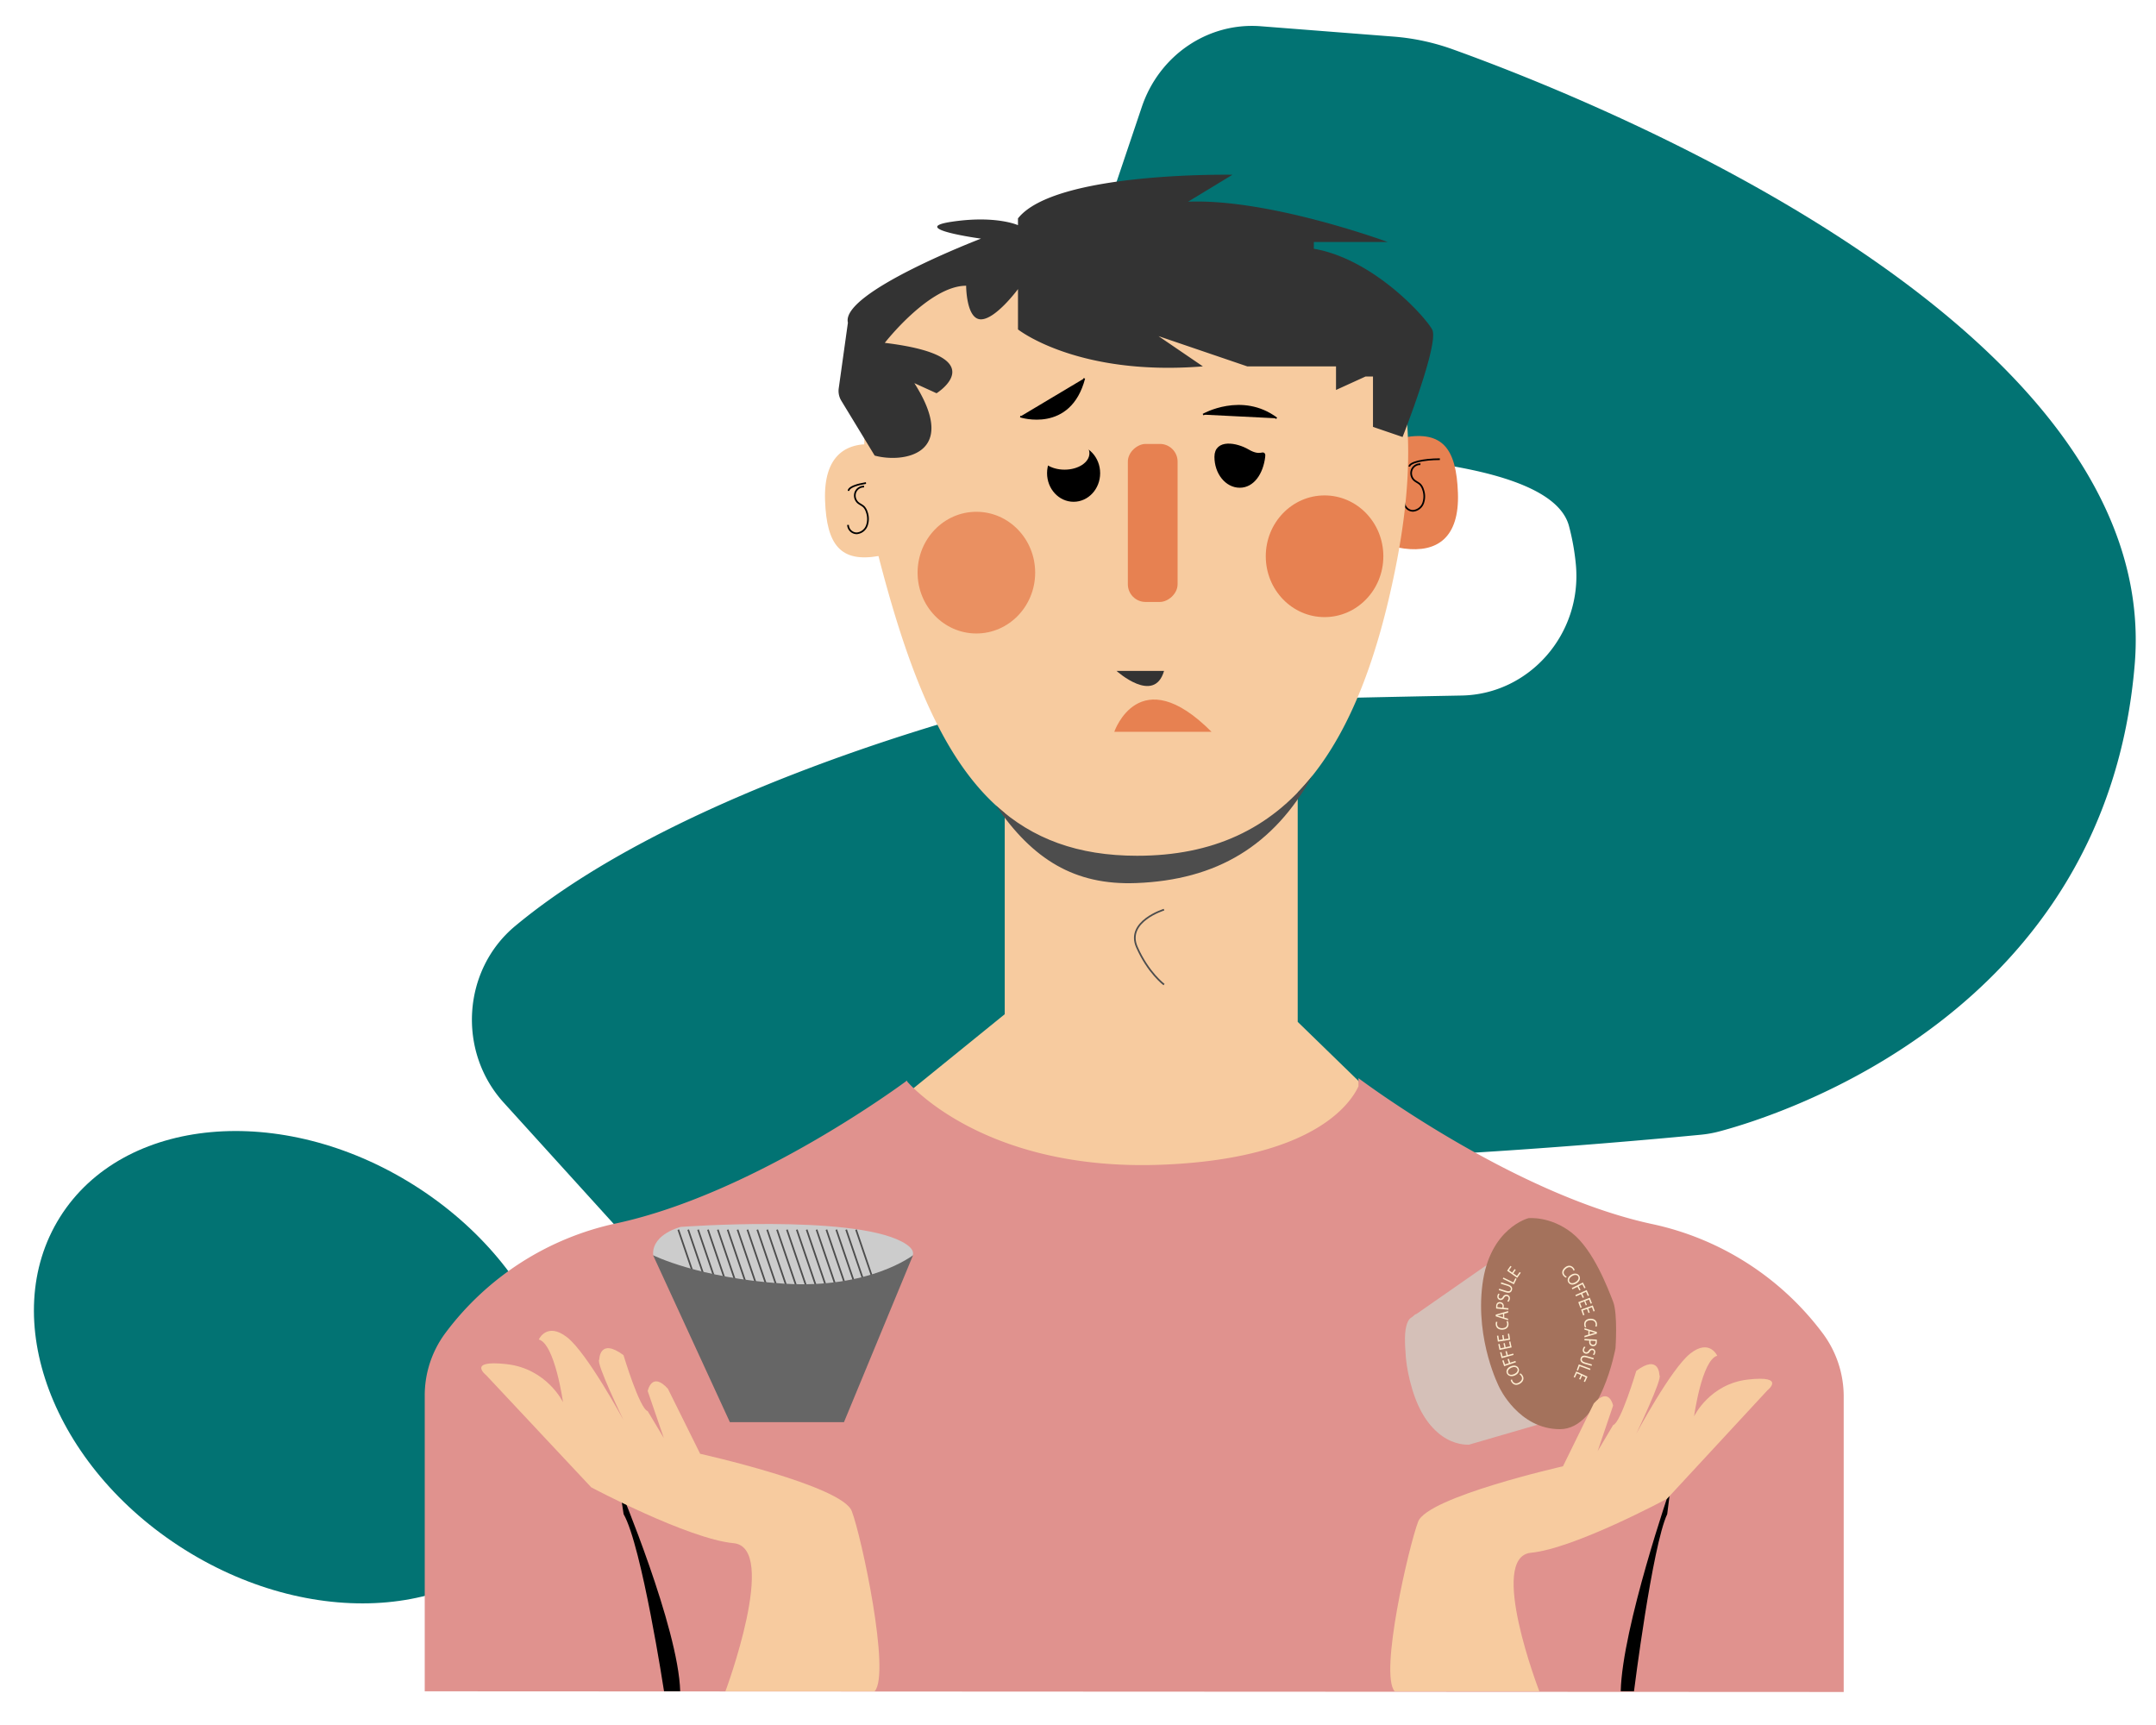 <svg id="Layer_1" data-name="Layer 1" xmlns="http://www.w3.org/2000/svg" viewBox="0 0 1280 1024"><defs><style>.cls-1,.cls-17,.cls-5,.cls-7{fill:none;}.cls-2{fill:#027373;}.cls-3{fill:#f7cb9f;}.cls-4,.cls-8{fill:#e78151;}.cls-12,.cls-5,.cls-6{stroke:#000;}.cls-17,.cls-7{stroke:#4d4d4d;}.cls-8{opacity:0.8;}.cls-9{fill:#333;}.cls-10{fill:#4d4d4d;}.cls-11{fill:#e0928e;}.cls-12{stroke-width:2px;}.cls-13{fill:#d5c0b8;}.cls-14{fill:#a4725c;}.cls-15{fill:#feedd0;}.cls-16{fill:#ccc;}.cls-17{stroke-miterlimit:10;}.cls-18{fill:#666;}</style></defs><path class="cls-1" d="M319,186l16,5s3-11,9-13,21-12,21-12,12-10,6-23-36-7-36-7l-9,4,3,17s17-11,20-8,2,6,2,6-18,10-19,11S319,178,319,186Z"/><path class="cls-2" d="M299,654.49l84.69,93.37c24.69,27.23,65.52,30.38,93.67,7,44.33-36.8,112.14-81.71,169.53-71.27,86.92,15.81,325.93-6.39,363-10a67.16,67.16,0,0,0,10.71-1.92c36.25-9.6,229.85-70.38,246.79-277.63C1283.86,193,944.58,58.74,862.29,29.21a134,134,0,0,0-34.78-7.47l-79-6.16c-31.3-2.45-60.28,17.2-70.62,47.88L640.79,173.57c-15.91,47.19,18.52,96.34,66.79,95.31,91.34-1.94,213.38,3.18,223.93,43.45a139.57,139.57,0,0,1,4.09,23.05c3.71,41.2-27.81,76.75-67.78,77.5-87.4,1.65-273.24,5.7-289.06,10.69-16.9,5.33-180.34,49.08-272.92,126.15C274.49,575.82,271.45,624.13,299,654.49Z"/><ellipse class="cls-2" cx="177.51" cy="811.67" rx="127.82" ry="167.57" transform="translate(-604.33 530.52) rotate(-57.89)"/><path class="cls-3" d="M539.59,648.22l56.91-46.16V412.87H770.44V606.6l35.81,34.81c10.14,12-27.58,77.67-119.58,74.92C583.38,713.24,528,654.35,539.59,648.22Z"/><path class="cls-3" d="M489.83,297.05c-.92-26.69,12.48-35.49,31.88-33,17.47,2.26,31.87,14.77,31.87,33s-14.51,30-31.87,33C499.22,334,490.76,323.75,489.83,297.05Z"/><path class="cls-4" d="M865.56,292.64c.93,26.7-12.47,35.5-31.87,33-17.47-2.25-31.88-14.77-31.88-33s14.52-30,31.88-33C856.17,255.74,864.63,265.94,865.56,292.64Z"/><path class="cls-5" d="M843.28,275.56a5.33,5.33,0,0,0-5.1,3.25,5.68,5.68,0,0,0,1.23,6.07c1.16,1.11,2.75,1.64,3.85,2.8a7.79,7.79,0,0,1,1.6,2.92,12,12,0,0,1,.07,8,7,7,0,0,1-6,4.64,5.2,5.2,0,0,1-5.2-5"/><path class="cls-5" d="M513,288.86a5.34,5.34,0,0,0-5.1,3.25,5.67,5.67,0,0,0,1.24,6.07c1.15,1.11,2.74,1.64,3.85,2.8a7.91,7.91,0,0,1,1.59,2.92,12,12,0,0,1,.08,8.05,7,7,0,0,1-6,4.64,5.2,5.2,0,0,1-5.2-5"/><path class="cls-5" d="M503.76,291.41c0-3.07,10.2-5.55,22.82-5.55"/><path class="cls-3" d="M828.46,337.38c-10.81,53.87-26.69,94.73-49.17,122.94,0,0,0,0,0,0-25.49,32-59.47,47.68-104.2,47.69-35.14,0-62.13-10-83.84-29.92-30.31-27.75-50.3-74.79-67.79-140.66a313.7,313.7,0,0,1-9-47.39C502.7,179.77,567.86,122.87,675.91,124.65c94,1.52,153.9,38.44,159.66,129.22C837.1,277.84,834.84,305.56,828.46,337.38Z"/><rect class="cls-4" x="637.47" y="295.66" width="93.8" height="29.53" rx="10.5" transform="translate(994.79 -373.94) rotate(90)"/><path class="cls-6" d="M605.73,247.28s29.53,9.63,38-22.68"/><path class="cls-5" d="M836.71,277c0-2.44,8.1-4.41,18.12-4.41"/><path class="cls-6" d="M714.26,246.13s23-13.18,43.66,2.19"/><path class="cls-7" d="M691.08,540s-22.82,6.95-16.11,22.23,16.11,22.23,16.11,22.23"/><ellipse class="cls-8" cx="579.67" cy="339.93" rx="34.9" ry="36.12"/><ellipse class="cls-4" cx="786.38" cy="330.21" rx="34.9" ry="36.12"/><path class="cls-9" d="M662.89,398.28s22.32,20.14,28.19,0"/><path class="cls-4" d="M661.55,434.4s14.76-43.06,57.71,0"/><path class="cls-10" d="M779.28,460.34c-23.18,41.83-56.9,62.05-104.81,63.87-36.49,1.39-61.39-14.05-83.23-46.1C613,498,639.94,508,675.08,508,719.81,508,753.79,492.3,779.28,460.34Z"/><path class="cls-9" d="M519.28,270.44c16.55,4.56,50.72-.33,23.57-43l13.17,6s35.13-21.94-30.73-29.91c0,0,26.34-33.91,48.3-33.91,0,0,0,19.95,8.78,19.95s22-17.95,22-17.95v23.93s35.12,27.92,109.77,21.94l-26.34-17.95,52.69,17.95h52.69v14l17.56-8h4.39v29.92l17.57,6s22-55.84,17.56-63.82S815.09,153.66,780,147.67v-4h43.91s-70.26-25.92-118.56-23.93l26.35-16s-105.39-2-127.34,25.92v4s-13.18-6-39.52-2,17.56,10,17.56,10-83.43,31.91-79,49.86l-5.45,39a11.17,11.17,0,0,0,1.52,7.35Z"/><path class="cls-11" d="M1094.59,1004.4V829.15a62.69,62.69,0,0,0-12.3-37.46A171.16,171.16,0,0,0,980.5,726.55c-83.22-18.06-174-86.54-174-86.54l1.73,363.69-.39-362.3s-10.74,45.84-118.11,50-151.68-50-151.68-50l.46,361.89V641.43s-89,66.65-172.26,84.71a171.23,171.23,0,0,0-101.95,65.34,62.09,62.09,0,0,0-12.14,37V1004"/><path class="cls-12" d="M750.14,271.17c-1.16,9.51-6.31,17.36-14.1,17.36S722,280.76,722,271.17s12-7.44,18.79-3.48C748.88,272.46,750.61,267.27,750.14,271.17Z"/><ellipse class="cls-12" cx="637.39" cy="280.89" rx="14.76" ry="15.98"/><ellipse class="cls-3" cx="632.02" cy="269.08" rx="14.76" ry="9.72"/><path class="cls-13" d="M872.27,857.55l68.19-19.83s18.28-15.19-1.37-57.81S898.37,740,898.37,740l-60.79,42.34s-8.48,4.19,1.08,41S872.27,857.55,872.27,857.55Z"/><path class="cls-13" d="M872.13,857.62s9.16-12.25-7.51-45.73-24.3-31.69-24.3-31.69c-4.26,3.21-9.82,17.59-2,44.08C847.23,854.35,863.85,855.28,872.13,857.62Z"/><path class="cls-14" d="M907.42,723.14s-23,5.82-27.31,39.32,10.06,61.17,10.06,61.17,11.5,24.76,35.94,24.76,33-48.06,33-48.06,1.44-20.39-1.43-27.67-11.5-30.59-24.44-40.78S907.42,723.14,907.42,723.14Z"/><path class="cls-15" d="M929.72,758.43a3.63,3.63,0,0,1-1.4-1c-1.22-1.37-1.17-3.27.63-4.88s3.8-1.53,5.14,0a3.34,3.34,0,0,1,.79,1.37l-.72.36a2.72,2.72,0,0,0-.64-1.18c-1-1.14-2.51-1.17-3.95.12S928,755.8,929,757a3,3,0,0,0,1.14.82Z"/><path class="cls-15" d="M936,761.77c-2.14,1.35-4,.91-4.88-.49s-.29-3.28,1.59-4.47,3.94-1,4.87.5S937.83,760.61,936,761.77Zm-2.8-4.21c-1.32.84-2.11,2.22-1.4,3.35s2.28,1,3.69.13c1.24-.78,2.16-2.16,1.42-3.35S934.56,756.7,933.19,757.56Z"/><path class="cls-15" d="M939.75,761.3l1.58,3.14-.71.35-1.2-2.38-2.18,1.1,1.11,2.2-.7.35-1.11-2.2-3,1.49-.38-.75Z"/><path class="cls-15" d="M942,765.81l1.39,3.22-.73.32-1.06-2.45-2.24,1,1,2.26-.72.32-1-2.26-3,1.32-.34-.77Z"/><path class="cls-15" d="M941.46,774.89l-.91-2.36-2.48,1,1,2.64-.75.28L937,773l6.86-2.64,1.26,3.28-.74.29-1-2.5-2.17.84.91,2.36Z"/><path class="cls-15" d="M943.06,779.42l-.84-2.39-2.5.88.94,2.66-.75.27-1.22-3.45,6.92-2.45,1.17,3.31-.74.27-.9-2.52-2.18.77.84,2.39Z"/><path class="cls-15" d="M941,788a3.91,3.91,0,0,1-.47-1.69c-.13-1.84,1.08-3.31,3.48-3.47s4,1.1,4.1,3.12a3.35,3.35,0,0,1-.22,1.57l-.79-.15a2.8,2.8,0,0,0,.21-1.34c-.1-1.52-1.28-2.45-3.2-2.32s-2.88,1.12-2.77,2.7a2.91,2.91,0,0,0,.4,1.35Z"/><path class="cls-15" d="M943,790l-2.3-.68v-.87l7.34,2.24v1l-7.35,2.2V793l2.31-.69Zm.74,2.14,2.11-.63c.48-.14.92-.24,1.34-.33v0l-1.32-.33-2.12-.65Z"/><path class="cls-15" d="M948,795.22a9,9,0,0,1,0,1.62,2.5,2.5,0,0,1-.73,1.79,2.13,2.13,0,0,1-1.57.47,2.32,2.32,0,0,1-1.53-.6,2.49,2.49,0,0,1-.68-2,2.63,2.63,0,0,1,.1-.67l-2.93-.18.05-.84Zm-3.59.62a2.14,2.14,0,0,0-.12.69,1.46,1.46,0,0,0,1.46,1.73,1.35,1.35,0,0,0,1.53-1.44,3.14,3.14,0,0,0,0-.8Z"/><path class="cls-15" d="M941.32,799.72a2.74,2.74,0,0,0-.8,1.37,1.22,1.22,0,0,0,.93,1.6c.67.15,1.13-.1,1.69-.87a2.24,2.24,0,0,1,2.41-1.23,2,2,0,0,1,1.48,2.49,2.69,2.69,0,0,1-.66,1.33l-.71-.4a2.31,2.31,0,0,0,.61-1.13,1.09,1.09,0,0,0-.8-1.43c-.67-.16-1.09.16-1.67.95a2.22,2.22,0,0,1-2.47,1.15,2.06,2.06,0,0,1-1.56-2.69,3.11,3.11,0,0,1,.82-1.52Z"/><path class="cls-15" d="M946,807l-4.18-1.2c-1.58-.46-2.43,0-2.67.8s.25,1.73,1.81,2.18l4.17,1.2-.23.82-4.11-1.19c-2.17-.63-2.77-1.89-2.38-3.25s1.48-2,3.67-1.37l4.15,1.2Z"/><path class="cls-15" d="M944.27,812.5l-.29.79L937.83,811l-1,2.61-.75-.27,1.25-3.4Z"/><path class="cls-15" d="M937.52,818.63l1.06-2.3-2.41-1.11L935,817.79l-.72-.34,1.53-3.32,6.67,3.07L941,820.4l-.72-.34,1.12-2.43-2.11-1-1.06,2.3Z"/><path class="cls-15" d="M902.62,815.25a3.55,3.55,0,0,1,1.26,1.22c1,1.51.74,3.39-1.25,4.75s-4,1-5.11-.63a3.14,3.14,0,0,1-.6-1.46l.75-.27a2.92,2.92,0,0,0,.49,1.26c.86,1.26,2.34,1.48,3.94.39s1.92-2.43,1-3.74a3.08,3.08,0,0,0-1-1Z"/><path class="cls-15" d="M896.81,811.11c2.31-1,4.09-.35,4.78,1.16s-.16,3.29-2.19,4.21-4,.42-4.76-1.16S894.83,812,896.81,811.11Zm2.2,4.56c1.43-.65,2.4-1.92,1.85-3.12s-2.12-1.33-3.64-.64c-1.33.6-2.44,1.85-1.86,3.12S897.54,816.34,899,815.67Z"/><path class="cls-15" d="M893,811l-1.1-3.33.75-.25.85,2.53,2.31-.77-.78-2.34.75-.25.78,2.34,3.15-1.05.27.8Z"/><path class="cls-15" d="M891.51,806.24l-.91-3.39.76-.2.7,2.57,2.36-.64-.64-2.37.75-.21.64,2.38,3.22-.87.22.81Z"/><path class="cls-15" d="M893.37,797.27l.52,2.48,2.6-.55-.59-2.76.78-.17.76,3.59-7.19,1.51-.73-3.44.78-.17.55,2.62,2.28-.47-.53-2.48Z"/><path class="cls-15" d="M892.61,792.49,893,795l2.62-.4-.43-2.79.79-.12.55,3.62-7.26,1.12-.53-3.48.79-.12.4,2.64,2.29-.35-.38-2.5Z"/><path class="cls-15" d="M895.12,784.19a3.75,3.75,0,0,1,.46,1.69c.11,1.83-1.11,3.29-3.52,3.44s-3.93-1.14-4.06-3.16a3.23,3.23,0,0,1,.23-1.56l.79.15a2.79,2.79,0,0,0-.22,1.34c.09,1.52,1.25,2.46,3.18,2.35s2.89-1.1,2.79-2.68a2.91,2.91,0,0,0-.39-1.35Z"/><path class="cls-15" d="M893.05,782.14l2.3.71v.87L888,781.4v-1l7.38-2.11,0,.9-2.32.66Zm-.71-2.15-2.12.61c-.48.14-.92.23-1.35.32v0c.44.1.88.21,1.33.35l2.11.67Z"/><path class="cls-15" d="M888.27,776.77a9.77,9.77,0,0,1,0-1.62,2.49,2.49,0,0,1,.78-1.76,2.11,2.11,0,0,1,1.58-.43,2.38,2.38,0,0,1,1.52.65,2.56,2.56,0,0,1,.62,2.06,2.85,2.85,0,0,1-.13.66l2.93.28-.08.84Zm3.61-.51a2.6,2.6,0,0,0,.14-.68,1.46,1.46,0,0,0-1.41-1.77A1.35,1.35,0,0,0,889,775.2a3.27,3.27,0,0,0,0,.8Z"/><path class="cls-15" d="M894.85,772.4a2.71,2.71,0,0,0,.75-1.39,1.23,1.23,0,0,0-1-1.57c-.68-.12-1.13.15-1.66.95a2.25,2.25,0,0,1-2.36,1.32,2,2,0,0,1-1.58-2.43,2.78,2.78,0,0,1,.61-1.36l.72.37a2.42,2.42,0,0,0-.57,1.16,1.1,1.1,0,0,0,.87,1.4c.67.12,1.08-.21,1.62-1a2.25,2.25,0,0,1,2.43-1.25,2.07,2.07,0,0,1,1.67,2.63,3.1,3.1,0,0,1-.76,1.55Z"/><path class="cls-15" d="M890.1,765l4.14,1.31c1.57.5,2.43.09,2.69-.74s-.2-1.72-1.75-2.22L891,762.05l.26-.81,4.08,1.29c2.15.69,2.72,2,2.29,3.32s-1.52,2-3.7,1.28l-4.12-1.31Z"/><path class="cls-15" d="M892.2,759.12l.37-.75,5.88,2.9,1.23-2.5.71.35-1.6,3.25Z"/><path class="cls-15" d="M899.88,753.82l-1.46,2.07,2.16,1.53,1.63-2.31.65.46-2.11,3-6-4.24,2-2.88.65.46-1.54,2.19,1.9,1.34,1.46-2.07Z"/><path class="cls-16" d="M404.2,728.32s-16.47,3.95-16.47,15.82,61.38,21.52,61.38,21.52c2.14,3,122.35-9.73,86.21-28.64C504.4,720.84,404.2,728.32,404.2,728.32Z"/><line class="cls-17" x1="402.71" y1="729.96" x2="414.44" y2="764.34"/><line class="cls-17" x1="408.57" y1="729.96" x2="420.3" y2="764.34"/><line class="cls-17" x1="414.44" y1="729.96" x2="426.16" y2="764.34"/><line class="cls-17" x1="420.3" y1="729.96" x2="432.02" y2="764.34"/><line class="cls-17" x1="426.16" y1="729.96" x2="437.88" y2="764.34"/><line class="cls-17" x1="432.02" y1="729.96" x2="443.74" y2="764.34"/><line class="cls-17" x1="437.88" y1="729.96" x2="449.61" y2="764.34"/><line class="cls-17" x1="443.74" y1="729.96" x2="455.47" y2="764.34"/><line class="cls-17" x1="449.61" y1="729.96" x2="461.33" y2="764.34"/><line class="cls-17" x1="455.47" y1="729.96" x2="467.19" y2="764.34"/><line class="cls-17" x1="461.33" y1="729.96" x2="473.05" y2="764.34"/><line class="cls-17" x1="467.19" y1="729.96" x2="478.91" y2="764.34"/><line class="cls-17" x1="473.05" y1="729.96" x2="484.78" y2="764.34"/><line class="cls-17" x1="478.91" y1="729.96" x2="490.64" y2="764.34"/><line class="cls-17" x1="484.78" y1="729.96" x2="496.5" y2="764.34"/><line class="cls-17" x1="490.64" y1="729.96" x2="502.36" y2="764.34"/><line class="cls-17" x1="496.5" y1="729.96" x2="508.22" y2="764.34"/><line class="cls-17" x1="502.36" y1="729.96" x2="514.08" y2="764.34"/><line class="cls-17" x1="508.22" y1="729.96" x2="519.95" y2="764.34"/><path class="cls-18" d="M387.73,745.13l45.59,99.09h67.74l41-99.09S516,765.35,465.24,762,387.73,745.13,387.73,745.13Z"/><path d="M367.83,883.12s34.94,83,36,120.86h-9.6s-13.21-86.33-24-105.16Z"/><path class="cls-3" d="M430.68,1004s31.84-85.37,4.83-87.93S351,882.91,351,882.91l-62.28-66.48s-12-9.31,12-6.65,33.53,22.6,33.53,22.6-4.79-34.57-14.37-37.23c0,0,4.79-10.64,16.77-1.33S370.17,843,370.17,843s-16.77-34.57-14.38-35.9c0,0,0-13.3,14.38-2.66,0,0,9.58,31.91,14.37,33.24l9.58,16-9.58-27.93s2.4-12,12-1.33L415.68,863s84.16,18.79,90,34,23.18,96.39,13.6,107Z"/><path d="M991.78,883.12s-28.69,83-29.57,120.86h7.88s10.85-86.33,19.72-105.16Z"/><path class="cls-3" d="M913.89,1004s-30.77-79.78-4.95-82.25,80.79-32.07,80.79-32.07l59.55-64.33s11.45-9-11.46-6.43-32.06,21.87-32.06,21.87,4.58-33.45,13.74-36c0,0-4.58-10.29-16-1.29s-32.06,47.61-32.06,47.61,16-33.46,13.74-34.74c0,0,0-12.87-13.74-2.58,0,0-9.17,30.88-13.75,32.17l-9.16,15.44,9.16-27s-2.29-11.58-11.45-1.29l-18.32,37.32s-80.45,18.17-86,32.89S818.82,993.69,828,1004Z"/></svg>